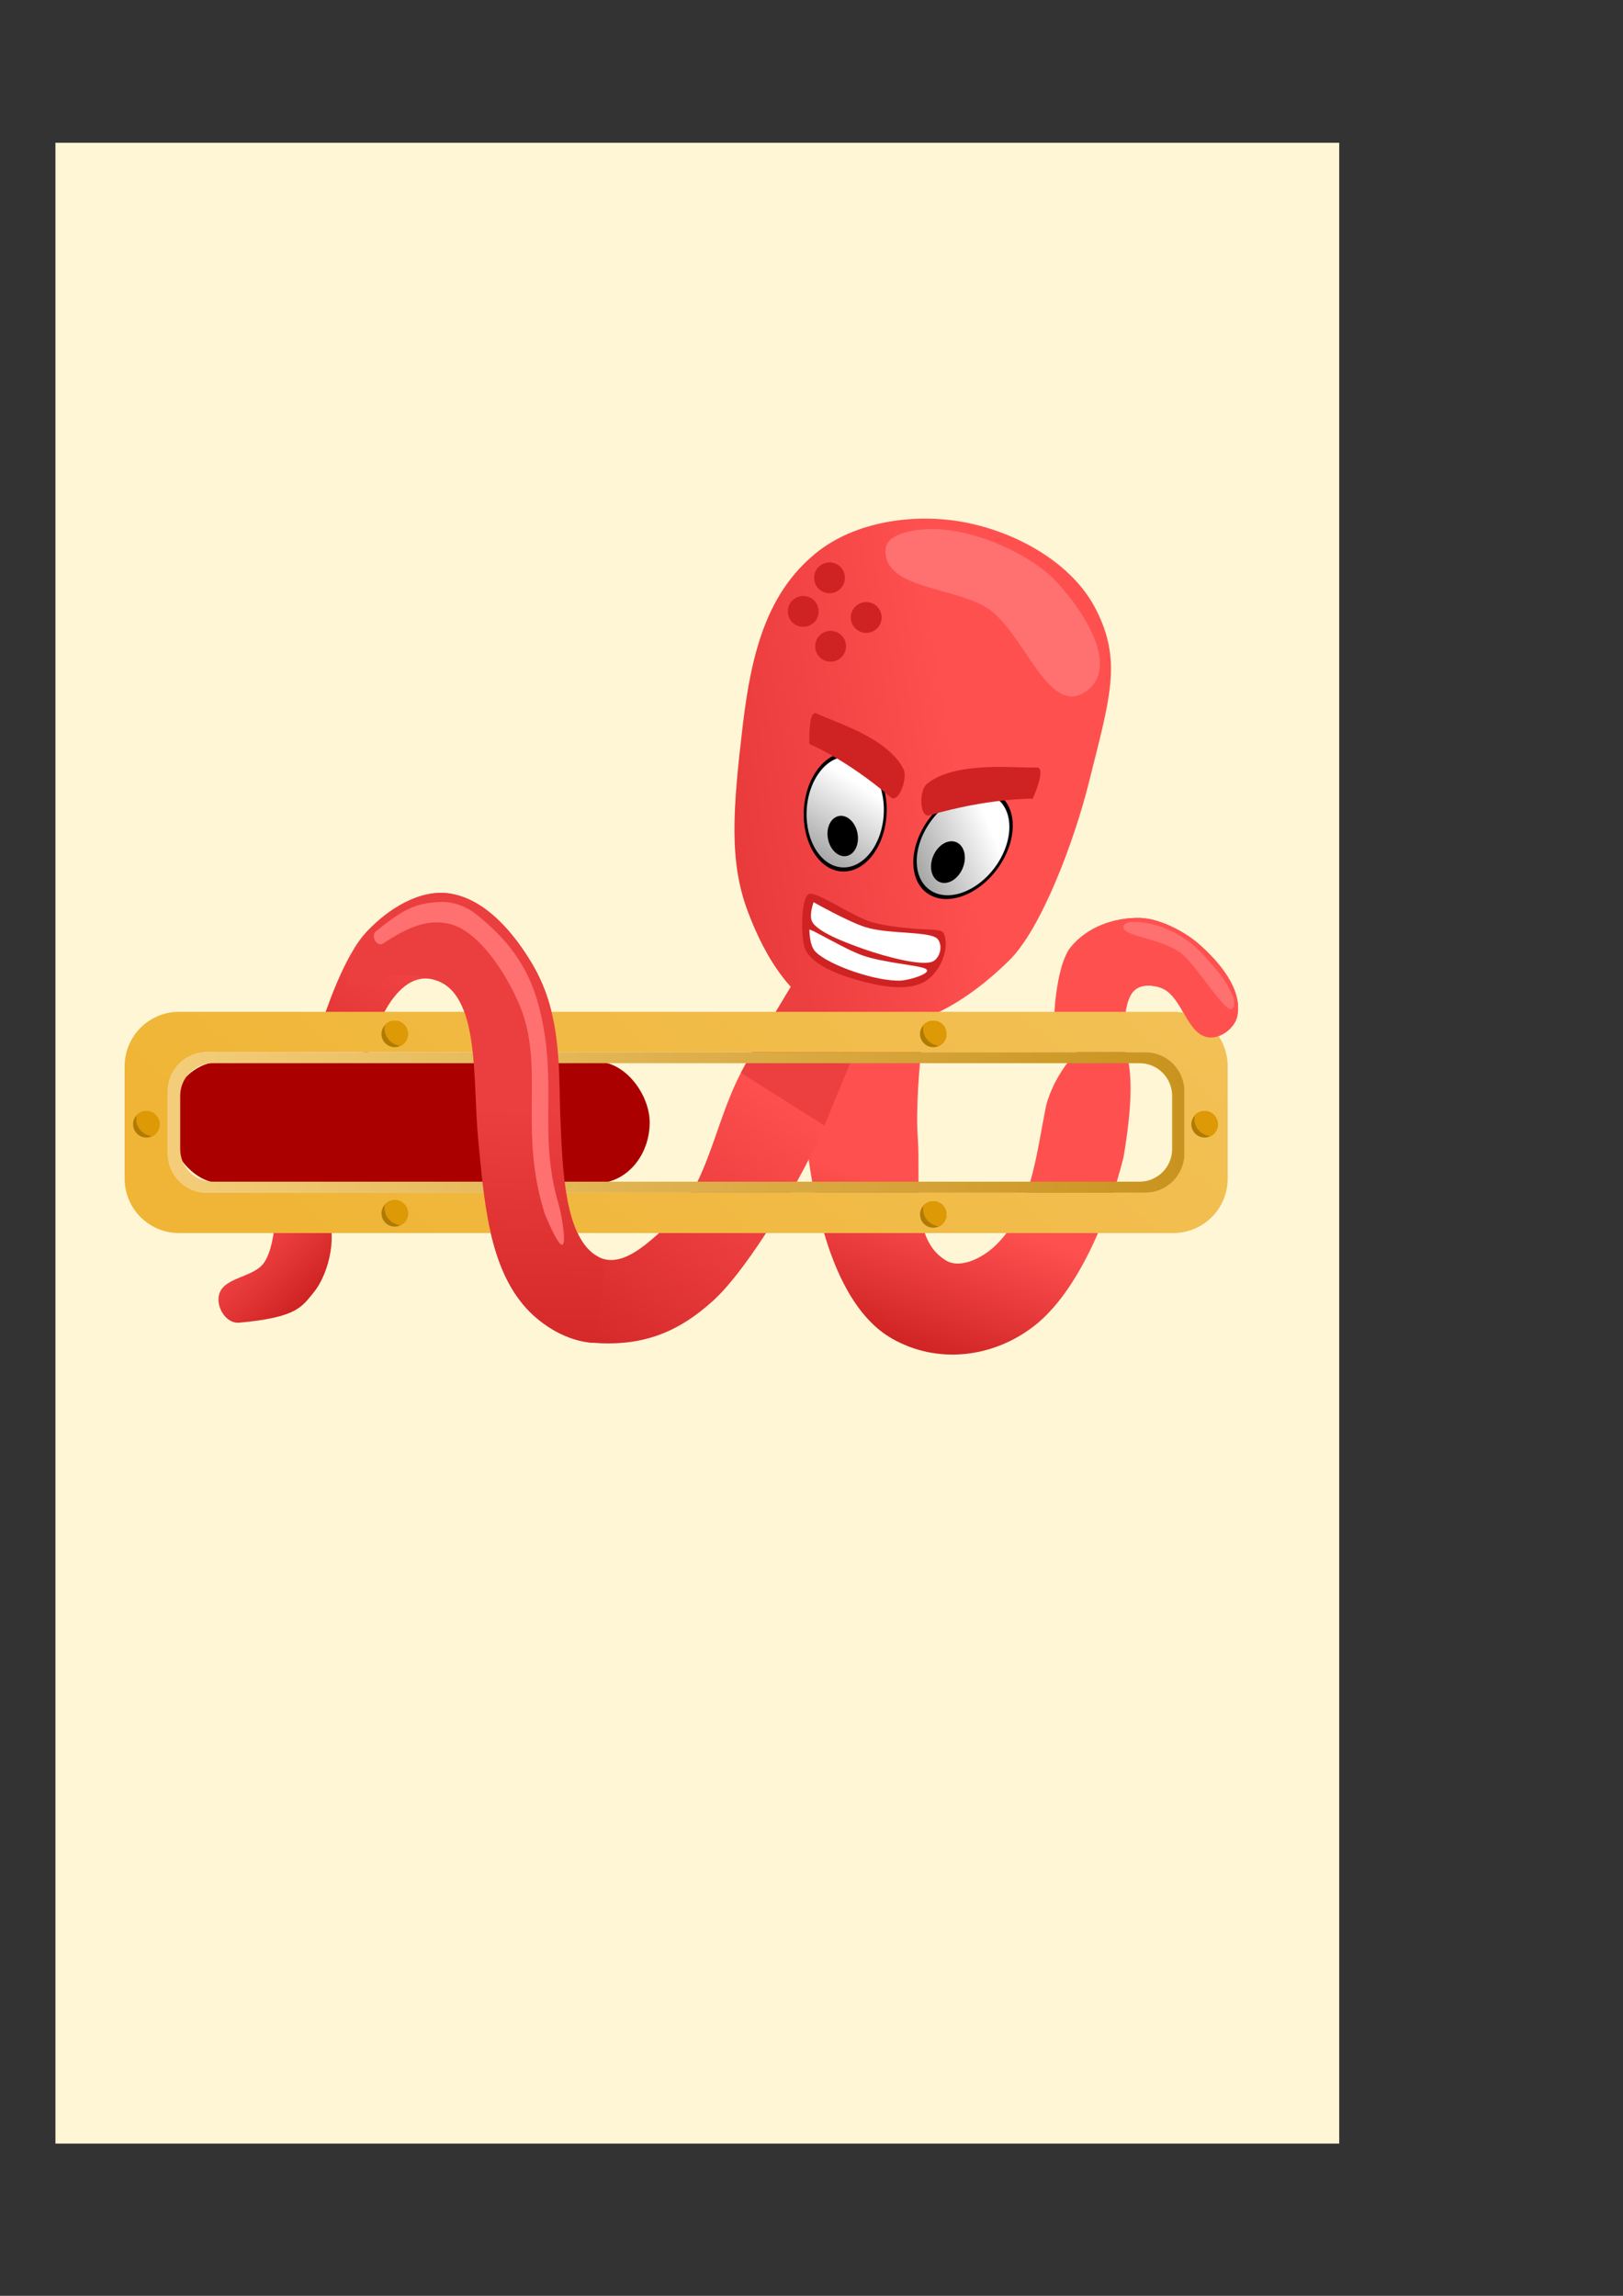<?xml version="1.0" encoding="UTF-8" standalone="no"?>
<!-- Created with Inkscape (http://www.inkscape.org/) -->

<svg
   xmlns:dc="http://purl.org/dc/elements/1.1/"
   xmlns:cc="http://creativecommons.org/ns#"
   xmlns:rdf="http://www.w3.org/1999/02/22-rdf-syntax-ns#"
   xmlns:svg="http://www.w3.org/2000/svg"
   xmlns="http://www.w3.org/2000/svg"
   xmlns:xlink="http://www.w3.org/1999/xlink"
   xmlns:sodipodi="http://sodipodi.sourceforge.net/DTD/sodipodi-0.dtd"
   xmlns:inkscape="http://www.inkscape.org/namespaces/inkscape"
   width="210mm"
   height="297mm"
   viewBox="0 0 744.094 1052.362"
   id="svg2"
   version="1.1"
   inkscape:version="0.91 r13725"
   sodipodi:docname="LoadScreen.svg"
   inkscape:export-filename="C:\Users\schae\Documents\Programmierung\Sources\Android Studio\Foctupus\Images\LoadScreen\LoadScreen.png"
   inkscape:export-xdpi="73"
   inkscape:export-ydpi="73">
  <rect x="0" y="0" width="744.094" height="1052.362" fill="#333333" stroke="none"/>
  <defs
     id="defs4">
    <linearGradient
       id="linearGradient4361"
       inkscape:collect="always">
      <stop
         id="stop4363"
         offset="0"
         style="stop-color:#ff5050;stop-opacity:1" />
      <stop
         id="stop4365"
         offset="1"
         style="stop-color:#cf2323;stop-opacity:1" />
    </linearGradient>
    <linearGradient
       inkscape:collect="always"
       id="linearGradient4351">
      <stop
         style="stop-color:#eb3e3e;stop-opacity:1"
         offset="0"
         id="stop4353" />
      <stop
         style="stop-color:#cf2323;stop-opacity:1"
         offset="1"
         id="stop4355" />
    </linearGradient>
    <linearGradient
       inkscape:collect="always"
       id="linearGradient4343">
      <stop
         style="stop-color:#cf2323;stop-opacity:1"
         offset="0"
         id="stop4345" />
      <stop
         style="stop-color:#ff5050;stop-opacity:1"
         offset="1"
         id="stop4347" />
    </linearGradient>
    <linearGradient
       inkscape:collect="always"
       id="linearGradient4333">
      <stop
         style="stop-color:#cf2323;stop-opacity:1"
         offset="0"
         id="stop4335" />
      <stop
         style="stop-color:#ff5050;stop-opacity:1"
         offset="1"
         id="stop4337" />
    </linearGradient>
    <linearGradient
       inkscape:collect="always"
       id="linearGradient4242">
      <stop
         style="stop-color:#ff5050;stop-opacity:1;"
         offset="0"
         id="stop4244" />
      <stop
         style="stop-color:#cf2323;stop-opacity:1"
         offset="1"
         id="stop4246" />
    </linearGradient>
    <linearGradient
       inkscape:collect="always"
       id="linearGradient4222">
      <stop
         style="stop-color:#ffffff;stop-opacity:1"
         offset="0"
         id="stop4224" />
      <stop
         style="stop-color:#ffffff;stop-opacity:0"
         offset="1"
         id="stop4226" />
    </linearGradient>
    <linearGradient
       inkscape:collect="always"
       id="linearGradient4191">
      <stop
         style="stop-color:#c2890f;stop-opacity:1"
         offset="0"
         id="stop4193" />
      <stop
         style="stop-color:#f7d282;stop-opacity:1"
         offset="1"
         id="stop4195" />
    </linearGradient>
    <linearGradient
       inkscape:collect="always"
       id="linearGradient4183">
      <stop
         style="stop-color:#f0b536;stop-opacity:1"
         offset="0"
         id="stop4185" />
      <stop
         style="stop-color:#f4c666;stop-opacity:1"
         offset="1"
         id="stop4187" />
    </linearGradient>
    <linearGradient
       inkscape:collect="always"
       xlink:href="#linearGradient4183"
       id="linearGradient4189"
       x1="226.274"
       y1="652.342"
       x2="589.929"
       y2="252.321"
       gradientUnits="userSpaceOnUse" />
    <linearGradient
       inkscape:collect="always"
       xlink:href="#linearGradient4191"
       id="linearGradient4197"
       x1="622.254"
       y1="519.002"
       x2="39.396"
       y2="520.012"
       gradientUnits="userSpaceOnUse" />
    <clipPath
       clipPathUnits="userSpaceOnUse"
       id="clipPath4234">
      <circle
         r="6.061"
         cy="517.301"
         cx="67.085"
         id="circle4236"
         style="fill:#b07b04;fill-opacity:1;stroke:none" />
    </clipPath>
    <clipPath
       clipPathUnits="userSpaceOnUse"
       id="clipPath4250">
      <ellipse
         style="fill:#dd9906;fill-opacity:1;stroke:none"
         id="ellipse4252"
         cx="70.9"
         cy="514.898"
         rx="8.397"
         ry="7.892"
         clip-path="url(#clipPath4234)" />
    </clipPath>
    <linearGradient
       inkscape:collect="always"
       xlink:href="#linearGradient4222"
       id="linearGradient4228"
       x1="413.126"
       y1="309.288"
       x2="336.06"
       y2="423.456"
       gradientUnits="userSpaceOnUse"
       gradientTransform="matrix(0.869,0,0,0.765,52.086,109.653)" />
    <linearGradient
       inkscape:collect="always"
       xlink:href="#linearGradient4222"
       id="linearGradient4245"
       gradientUnits="userSpaceOnUse"
       gradientTransform="matrix(0.889,0,0,0.782,225.128,-196.732)"
       x1="413.126"
       y1="309.288"
       x2="336.06"
       y2="423.456" />
    <linearGradient
       inkscape:collect="always"
       xlink:href="#linearGradient4222"
       id="linearGradient4336"
       gradientUnits="userSpaceOnUse"
       gradientTransform="matrix(0.869,0,0,0.765,52.086,109.653)"
       x1="413.126"
       y1="309.288"
       x2="336.06"
       y2="423.456" />
    <linearGradient
       inkscape:collect="always"
       xlink:href="#linearGradient4222"
       id="linearGradient4338"
       gradientUnits="userSpaceOnUse"
       gradientTransform="matrix(0.889,0,0,0.782,225.128,-196.732)"
       x1="413.126"
       y1="309.288"
       x2="336.06"
       y2="423.456" />
    <linearGradient
       inkscape:collect="always"
       xlink:href="#linearGradient4242"
       id="linearGradient4248"
       x1="451.033"
       y1="558.903"
       x2="428.81"
       y2="622.542"
       gradientUnits="userSpaceOnUse" />
    <linearGradient
       inkscape:collect="always"
       xlink:href="#linearGradient4333"
       id="linearGradient4339"
       x1="220"
       y1="408.076"
       x2="442.857"
       y2="372.362"
       gradientUnits="userSpaceOnUse" />
    <linearGradient
       inkscape:collect="always"
       xlink:href="#linearGradient4343"
       id="linearGradient4349"
       x1="223.749"
       y1="608.4"
       x2="317.999"
       y2="473.757"
       gradientUnits="userSpaceOnUse" />
    <linearGradient
       inkscape:collect="always"
       xlink:href="#linearGradient4351"
       id="linearGradient4357"
       x1="236.97"
       y1="507.977"
       x2="231.83"
       y2="645.271"
       gradientUnits="userSpaceOnUse" />
    <linearGradient
       inkscape:collect="always"
       xlink:href="#linearGradient4361"
       id="linearGradient4359"
       x1="99.286"
       y1="565.934"
       x2="134.286"
       y2="602.362"
       gradientUnits="userSpaceOnUse" />
    <linearGradient
       inkscape:collect="always"
       xlink:href="#linearGradient4242"
       id="linearGradient4493"
       gradientUnits="userSpaceOnUse"
       x1="451.033"
       y1="558.903"
       x2="428.81"
       y2="622.542"
       gradientTransform="translate(787.919,22.223)" />
    <linearGradient
       inkscape:collect="always"
       xlink:href="#linearGradient4343"
       id="linearGradient4495"
       gradientUnits="userSpaceOnUse"
       x1="223.749"
       y1="608.4"
       x2="317.999"
       y2="473.757"
       gradientTransform="translate(787.919,22.223)" />
    <linearGradient
       inkscape:collect="always"
       xlink:href="#linearGradient4333"
       id="linearGradient4497"
       gradientUnits="userSpaceOnUse"
       x1="220"
       y1="408.076"
       x2="442.857"
       y2="372.362"
       gradientTransform="translate(787.919,22.223)" />
    <linearGradient
       inkscape:collect="always"
       xlink:href="#linearGradient4222"
       id="linearGradient4499"
       gradientUnits="userSpaceOnUse"
       gradientTransform="matrix(0.869,0,0,0.765,839.776,109.865)"
       x1="413.126"
       y1="309.288"
       x2="336.06"
       y2="423.456" />
    <linearGradient
       inkscape:collect="always"
       xlink:href="#linearGradient4222"
       id="linearGradient4501"
       gradientUnits="userSpaceOnUse"
       gradientTransform="matrix(0.889,0,0,0.782,877.099,-632.185)"
       x1="413.126"
       y1="309.288"
       x2="336.06"
       y2="423.456" />
    <linearGradient
       inkscape:collect="always"
       xlink:href="#linearGradient4361"
       id="linearGradient4503"
       gradientUnits="userSpaceOnUse"
       x1="99.286"
       y1="565.934"
       x2="134.286"
       y2="602.362"
       gradientTransform="translate(787.919,22.223)" />
    <linearGradient
       inkscape:collect="always"
       xlink:href="#linearGradient4183"
       id="linearGradient4505"
       gradientUnits="userSpaceOnUse"
       x1="226.274"
       y1="652.342"
       x2="589.929"
       y2="252.321"
       gradientTransform="matrix(0.996,0,0,0.996,789.157,24.279)" />
    <linearGradient
       inkscape:collect="always"
       xlink:href="#linearGradient4191"
       id="linearGradient4507"
       gradientUnits="userSpaceOnUse"
       x1="622.254"
       y1="519.002"
       x2="39.396"
       y2="520.012"
       gradientTransform="translate(787.919,22.223)" />
    <linearGradient
       inkscape:collect="always"
       xlink:href="#linearGradient4351"
       id="linearGradient4509"
       gradientUnits="userSpaceOnUse"
       x1="236.97"
       y1="507.977"
       x2="231.83"
       y2="645.271"
       gradientTransform="translate(787.919,22.223)" />
  </defs>
  <sodipodi:namedview
     id="base"
     pagecolor="#ffffff"
     bordercolor="#666666"
     borderopacity="1.0"
     inkscape:pageopacity="0.0"
     inkscape:pageshadow="2"
     inkscape:zoom="0.7"
     inkscape:cx="589.98766"
     inkscape:cy="725.73223"
     inkscape:document-units="px"
     inkscape:current-layer="layer1"
     showgrid="false"
     inkscape:window-width="1920"
     inkscape:window-height="1017"
     inkscape:window-x="-8"
     inkscape:window-y="-8"
     inkscape:window-maximized="1" />
  <g
     inkscape:label="Ebene 1"
     inkscape:groupmode="layer"
     id="layer1">
    <rect
       style="fill:#a05a2c;fill-opacity:1;stroke:none"
       id="rect4142"
       width="489.075"
       height="72.005"
       x="835.297"
       y="732.03"
       ry="19.881"
       rx="16.131" />
    <path
       inkscape:connector-curvature="0"
       id="path4423"
       d="m 882.87,504.514 c -9.972,0 -18,8.028 -18,18 l 0,28.428 c 0,9.972 8.028,18 18,18 l 430.098,0 c 9.972,0 18,-8.028 18,-18 l 0,-28.428 c 0,-9.972 -8.028,-18 -18,-18 l -430.098,0 z m 2.662,5.051 424.773,0 c 8.31,0 15,6.69 15,15 l 0,24.326 c 0,8.31 -6.69,15 -15,15 l -424.773,0 c -8.31,0 -15,-6.69 -15,-15 l 0,-24.326 c 0,-8.31 6.69,-15 15,-15 z"
       style="fill:url(#linearGradient4507);fill-opacity:1;stroke:none"
       inkscape:export-xdpi="73"
       inkscape:export-ydpi="73" />
    <rect
       style="fill:#fff6d5;fill-opacity:1;stroke:none"
       id="rect4136"
       width="588.571"
       height="917.143"
       x="25.418"
       y="65.443" />
    <path
       style="fill:url(#linearGradient4248);fill-opacity:1;fill-rule:evenodd;stroke:none;stroke-width:1px;stroke-linecap:butt;stroke-linejoin:miter;stroke-opacity:1"
       d="m 427.029,443.53 c 0,0 -8.179,52.126 -6.244,78.206 1.42,19.143 -3.585,46.444 13.005,56.1 6.7,3.899 16.644,-1.314 22.292,-6.623 16.605,-15.605 18.969,-41.865 23.497,-64.198 6.758,-28.111 50.955,-66.185 35.484,23.605 -6.307,25.38 -20.322,61.191 -40.988,77.217 -18.95,14.695 -44.543,17.62 -65.312,5.631 -27.337,-15.781 -36.72,-63.54 -39.98,-98.97 -2.433,-26.439 15.857,-78.057 15.857,-78.057 z"
       id="path4183"
       inkscape:connector-curvature="0"
       sodipodi:nodetypes="csssccssacc" />
    <path
       style="fill:url(#linearGradient4349);fill-opacity:1;fill-rule:evenodd;stroke:none;stroke-width:1px;stroke-linecap:butt;stroke-linejoin:miter;stroke-opacity:1"
       d="m 365.123,448.163 c 0,0 -17.927,29.178 -25.454,43.622 -12.669,24.31 -15.121,53.052 -35.397,71.5 -8.635,7.856 -20.001,18.297 -30.245,12.699 -15.211,-8.312 -16.088,-40.226 -17.056,-62.209 -0.968,-21.983 1.045,-47.96 -12.684,-71.414 -8.532,-14.576 -21.839,-30.558 -38.571,-32.857 -13.509,-1.857 -27.343,7.662 -37.143,17.143 -10.906,10.551 -20.433,40.678 -20.433,40.678 l 20.433,16.464 c 0,0 9.708,-40.63 30.714,-34.643 21.007,5.987 17.303,45.851 19.949,73.128 2.646,27.277 4.709,58.471 22.179,77.489 7.637,8.314 18.748,14.808 30,15.714 22.515,1.814 38.992,-4.207 55.699,-19.408 16.558,-15.066 42.282,-58.684 50.881,-80.116 8.599,-21.432 24.286,-58.051 24.286,-58.051 z"
       id="path4340"
       inkscape:connector-curvature="0"
       sodipodi:nodetypes="cssszsaacczzssszcc" />
    <path
       sodipodi:nodetypes="ccccc"
       inkscape:connector-curvature="0"
       id="path4341"
       d="m 365.123,448.163 c 0,0 -17.927,29.178 -25.454,43.622 l 38.326,24.169 c 8.599,-21.432 24.286,-58.051 24.286,-58.051 z"
       style="fill:#ec3f3f;fill-opacity:1;fill-rule:evenodd;stroke:none;stroke-width:1px;stroke-linecap:butt;stroke-linejoin:miter;stroke-opacity:1" />
    <rect
       style="fill:#ab0000;fill-opacity:1;stroke:none"
       id="rect4199"
       width="220.714"
       height="55.714"
       x="77.143"
       y="486.648"
       rx="24.267"
       ry="41.786" />
    <path
       style="fill:url(#linearGradient4339);fill-opacity:1;stroke:none"
       d="m 499.169,358.875 c -6.502,26.051 -21.541,66.702 -36.49,81.374 -20.663,20.28 -48.422,37.235 -75.778,28.403 -22.855,-7.378 -36.045,-29.415 -44.108,-50.986 -8.57,-22.928 -6.866,-46.313 -2.239,-85.338 4.018,-33.89 11.338,-60.634 33.382,-78.685 18.114,-14.833 45.822,-18.633 68.799,-14.138 23.521,4.601 48.934,18.575 59.784,39.946 11.996,23.627 6.455,40.137 -3.351,79.424 z"
       id="path4181"
       inkscape:connector-curvature="0"
       sodipodi:nodetypes="sssssaaas" />
    <path
       style="fill:#ff7070;fill-opacity:1;fill-rule:evenodd;stroke:none;stroke-width:1px;stroke-linecap:butt;stroke-linejoin:miter;stroke-opacity:1"
       d="m 405.973,252.022 c -0.802,18.353 32.809,16.819 47.776,27.472 15.67,11.154 27.091,48.629 43.559,37.845 16.369,-10.72 0.517,-36.057 -12.77,-50.481 -11.159,-12.114 -37.118,-24.725 -58.114,-24.325 -7.514,0.143 -20.123,1.982 -20.451,9.49 z"
       id="path4301"
       inkscape:connector-curvature="0"
       sodipodi:nodetypes="aassaa" />
    <circle
       style="fill:#cf2323;fill-opacity:1;stroke:none;stroke-opacity:1"
       id="path4303"
       cx="380.308"
       cy="264.862"
       r="7.071" />
    <circle
       r="7.071"
       cy="280.259"
       cx="368.258"
       id="circle4305"
       style="fill:#cf2323;fill-opacity:1;stroke:none;stroke-opacity:1" />
    <circle
       style="fill:#cf2323;fill-opacity:1;stroke:none;stroke-opacity:1"
       id="circle4308"
       cx="397.134"
       cy="283.044"
       r="7.071" />
    <circle
       r="7.071"
       cy="296.248"
       cx="380.798"
       id="circle4310"
       style="fill:#cf2323;fill-opacity:1;stroke:none;stroke-opacity:1" />
    <g
       id="g4264"
       transform="matrix(0.902,0,0,1,39.204,0)">
      <path
         sodipodi:nodetypes="ssssssss"
         inkscape:connector-curvature="0"
         id="path4204"
         d="m 365.23,433.458 c 2.066,8.41 17.97,13.538 27.792,15.956 10.162,2.502 25.708,5.654 34.895,-0.229 6.123,-3.921 11.573,-13.958 8.384,-21.194 -1.006,-2.283 -6.521,-1.667 -15.139,-2.293 -7.032,-0.511 -15.835,-1.505 -21.217,-2.929 -11.136,-2.945 -29.493,-15.233 -32.728,-12.761 -2.994,2.287 -3.892,15.696 -1.987,23.45 z"
         style="fill:#cf2323;fill-opacity:1;fill-rule:evenodd;stroke:none;stroke-width:1px;stroke-linecap:butt;stroke-linejoin:miter;stroke-opacity:1" />
      <path
         sodipodi:nodetypes="csasssc"
         inkscape:connector-curvature="0"
         id="path4206"
         d="m 370.075,413.555 c 0,0 -2.25,5.319 -0.947,8.476 2.046,4.957 17.359,10.117 26.764,13.097 11.281,3.573 29.756,7.935 34.913,5.52 3.359,-1.574 5.005,-6.698 2.574,-9.934 -3.12,-4.153 -25.032,-2.243 -37.189,-5.792 -8.992,-2.625 -26.115,-11.367 -26.115,-11.367 z"
         style="fill:#ffffff;fill-opacity:1;fill-rule:evenodd;stroke:none;stroke-width:1px;stroke-linecap:butt;stroke-linejoin:miter;stroke-opacity:1" />
      <path
         sodipodi:nodetypes="ssssss"
         inkscape:connector-curvature="0"
         id="path4208"
         d="m 367.913,426.24 c -0.067,-1.094 17.779,8.771 27.036,11.715 10.654,3.388 28.148,4.434 31.875,6.044 4.381,1.893 -7.857,5.301 -12.494,5.491 -11.897,0.488 -35.599,-6.66 -42.994,-12.96 -2.636,-2.246 -3.157,-5.94 -3.424,-10.291 z"
         style="fill:#ffffff;fill-opacity:1;fill-rule:evenodd;stroke:none;stroke-width:1px;stroke-linecap:butt;stroke-linejoin:miter;stroke-opacity:1" />
    </g>
    <ellipse
       transform="matrix(0.999,0.035,-0.045,0.999,0,0)"
       ry="27.283"
       rx="19.004"
       cy="358.45"
       cx="404.037"
       id="ellipse4214"
       style="fill:#000000;fill-opacity:1;stroke:none;stroke-opacity:1" />
    <ellipse
       style="fill:url(#linearGradient4228);fill-opacity:1;stroke:none;stroke-opacity:1"
       id="path4297"
       cx="404.037"
       cy="358.45"
       rx="17.697"
       ry="25.407"
       transform="matrix(0.999,0.035,-0.045,0.999,0,0)" />
    <ellipse
       transform="matrix(0.963,-0.269,0.232,0.973,0,0)"
       ry="9.323"
       rx="6.902"
       cy="473.244"
       cx="287.196"
       id="ellipse4220"
       style="fill:#000000;fill-opacity:1;stroke:none" />
    <ellipse
       style="fill:#000000;fill-opacity:1;stroke:none;stroke-opacity:1"
       id="ellipse4239"
       cx="584.853"
       cy="57.561"
       rx="19.423"
       ry="27.886"
       transform="matrix(0.813,0.582,-0.59,0.808,0,0)" />
    <ellipse
       transform="matrix(0.813,0.582,-0.59,0.808,0,0)"
       ry="25.968"
       rx="18.088"
       cy="57.561"
       cx="584.853"
       id="ellipse4241"
       style="fill:url(#linearGradient4245);fill-opacity:1;stroke:none;stroke-opacity:1" />
    <ellipse
       style="fill:#000000;fill-opacity:1;stroke:none"
       id="ellipse4243"
       cx="544.61"
       cy="242.213"
       rx="7.321"
       ry="9.89"
       transform="matrix(0.951,0.308,-0.344,0.939,0,0)" />
    <path
       sodipodi:nodetypes="csssc"
       inkscape:connector-curvature="0"
       id="path4324"
       d="m 473.486,366.122 c 0,0 -19.832,-0.414 -47.338,7.587 -4.629,1.347 -4.927,-11.383 -1.179,-14.415 13.219,-10.695 40.884,-7.042 50.282,-7.51 4.809,-0.24 -1.765,14.337 -1.765,14.337 z"
       style="fill:#cf2323;fill-opacity:1;fill-rule:evenodd;stroke:none;stroke-width:1px;stroke-linecap:butt;stroke-linejoin:miter;stroke-opacity:1" />
    <path
       style="fill:#cf2323;fill-opacity:1;fill-rule:evenodd;stroke:none;stroke-width:1px;stroke-linecap:butt;stroke-linejoin:miter;stroke-opacity:1"
       d="m 371.079,341.03 c 0,0 16.842,6.915 37.342,24.478 3.45,2.956 7.945,-8.77 5.799,-12.969 -7.568,-14.81 -32.088,-21.595 -39.848,-25.489 -3.971,-1.993 -3.293,13.981 -3.293,13.981 z"
       id="path4312"
       inkscape:connector-curvature="0"
       sodipodi:nodetypes="csssc" />
    <path
       style="fill:#ff5050;fill-opacity:1;fill-rule:evenodd;stroke:none;stroke-width:1px;stroke-linecap:butt;stroke-linejoin:miter;stroke-opacity:1"
       d="m 483.113,470.218 c 0,0 0.343,-26.885 7.821,-36.07 7.464,-9.167 19.88,-13.663 31.697,-13.377 8.786,0.212 20.271,6.083 26.892,11.862 9.475,8.271 20.381,21.052 17.678,33.335 -1.136,5.163 -7.355,9.984 -12.627,9.596 -10.567,-0.777 -12.295,-19.028 -22.223,-22.728 -3.799,-1.416 -9.122,-1.718 -12.122,1.01 -6.328,5.754 -4.546,25.254 -4.546,25.254 z"
       id="path4295"
       inkscape:connector-curvature="0"
       sodipodi:nodetypes="cssssssscc" />
    <path
       style="fill:url(#linearGradient4359);fill-opacity:1;fill-rule:evenodd;stroke:none;stroke-width:1px;stroke-linecap:butt;stroke-linejoin:miter;stroke-opacity:1"
       d="m 126.429,551.648 c 0,0 18.35,-2.021 22.857,4.286 5.644,7.897 2.262,27.143 -5.62,36.674 -5.362,6.484 -7.618,11.298 -34.023,13.683 -6.06,0.548 -10.906,-7.402 -9.107,-13.214 2.331,-7.53 15.088,-7.518 20.031,-13.658 6.121,-7.604 5.862,-27.77 5.862,-27.77 z"
       id="path4238"
       inkscape:connector-curvature="0"
       sodipodi:nodetypes="csssssc" />
    <g
       id="g4216">
      <path
         id="rect4138"
         d="M 82.143 463.791 C 68.293 463.791 57.143 474.941 57.143 488.791 L 57.143 540.219 C 57.143 554.069 68.293 565.219 82.143 565.219 L 537.857 565.219 C 551.707 565.219 562.857 554.069 562.857 540.219 L 562.857 488.791 C 562.857 474.941 551.707 463.791 537.857 463.791 L 82.143 463.791 z M 94.951 482.291 L 525.049 482.291 C 535.021 482.291 543.049 490.319 543.049 500.291 L 543.049 528.719 C 543.049 538.691 535.021 546.719 525.049 546.719 L 94.951 546.719 C 84.979 546.719 76.951 538.691 76.951 528.719 L 76.951 500.291 C 76.951 490.319 84.979 482.291 94.951 482.291 z "
         style="fill:url(#linearGradient4189);fill-opacity:1;stroke:none" />
      <path
         id="rect4140"
         d="M 94.951 482.291 C 84.979 482.291 76.951 490.319 76.951 500.291 L 76.951 528.719 C 76.951 538.691 84.979 546.719 94.951 546.719 L 525.049 546.719 C 535.021 546.719 543.049 538.691 543.049 528.719 L 543.049 500.291 C 543.049 490.319 535.021 482.291 525.049 482.291 L 94.951 482.291 z M 97.613 487.342 L 522.387 487.342 C 530.697 487.342 537.387 494.032 537.387 502.342 L 537.387 526.668 C 537.387 534.978 530.697 541.668 522.387 541.668 L 97.613 541.668 C 89.303 541.668 82.613 534.978 82.613 526.668 L 82.613 502.342 C 82.613 494.032 89.303 487.342 97.613 487.342 z "
         style="fill:url(#linearGradient4197);fill-opacity:1;stroke:none" />
    </g>
    <g
       id="g4269"
       transform="translate(0,-1.934)">
      <circle
         r="6.061"
         cy="517.301"
         cx="67.085"
         id="path4222"
         style="fill:#b07b04;fill-opacity:1;stroke:none" />
      <ellipse
         clip-path="url(#clipPath4234)"
         ry="7.892"
         rx="8.397"
         cy="514.898"
         cx="70.9"
         id="path4224"
         style="fill:#d39406;fill-opacity:1;stroke:none" />
      <ellipse
         style="fill:#dd9906;fill-opacity:1;stroke:none"
         id="ellipse4238"
         cx="70.9"
         cy="514.898"
         rx="8.397"
         ry="7.892"
         clip-path="url(#clipPath4234)" />
      <ellipse
         clip-path="url(#clipPath4250)"
         ry="10.796"
         rx="9.218"
         cy="520.833"
         cx="63.008"
         id="path4242"
         style="fill:#cc8d06;fill-opacity:1;stroke:none" />
    </g>
    <g
       transform="translate(113.876,38.891)"
       id="g4285">
      <circle
         r="6.061"
         cy="517.301"
         cx="67.085"
         id="circle4287"
         style="fill:#b07b04;fill-opacity:1;stroke:none" />
      <ellipse
         clip-path="url(#clipPath4234)"
         ry="7.892"
         rx="8.397"
         cy="514.898"
         cx="70.9"
         id="ellipse4289"
         style="fill:#d39406;fill-opacity:1;stroke:none" />
      <ellipse
         style="fill:#dd9906;fill-opacity:1;stroke:none"
         id="ellipse4291"
         cx="70.9"
         cy="514.898"
         rx="8.397"
         ry="7.892"
         clip-path="url(#clipPath4234)" />
      <ellipse
         clip-path="url(#clipPath4250)"
         ry="10.796"
         rx="9.218"
         cy="520.833"
         cx="63.008"
         id="ellipse4293"
         style="fill:#cc8d06;fill-opacity:1;stroke:none" />
    </g>
    <g
       transform="translate(485.169,-1.934)"
       id="g4305">
      <circle
         r="6.061"
         cy="517.301"
         cx="67.085"
         id="circle4307"
         style="fill:#b07b04;fill-opacity:1;stroke:none" />
      <ellipse
         clip-path="url(#clipPath4234)"
         ry="7.892"
         rx="8.397"
         cy="514.898"
         cx="70.9"
         id="ellipse4309"
         style="fill:#d39406;fill-opacity:1;stroke:none" />
      <ellipse
         style="fill:#dd9906;fill-opacity:1;stroke:none"
         id="ellipse4311"
         cx="70.9"
         cy="514.898"
         rx="8.397"
         ry="7.892"
         clip-path="url(#clipPath4234)" />
      <ellipse
         clip-path="url(#clipPath4250)"
         ry="10.796"
         rx="9.218"
         cy="520.833"
         cx="63.008"
         id="ellipse4313"
         style="fill:#cc8d06;fill-opacity:1;stroke:none" />
    </g>
    <g
       transform="translate(360.78,-43.35)"
       id="g4325">
      <circle
         r="6.061"
         cy="517.301"
         cx="67.085"
         id="circle4327"
         style="fill:#b07b04;fill-opacity:1;stroke:none" />
      <ellipse
         clip-path="url(#clipPath4234)"
         ry="7.892"
         rx="8.397"
         cy="514.898"
         cx="70.9"
         id="ellipse4329"
         style="fill:#d39406;fill-opacity:1;stroke:none" />
      <ellipse
         style="fill:#dd9906;fill-opacity:1;stroke:none"
         id="ellipse4331"
         cx="70.9"
         cy="514.898"
         rx="8.397"
         ry="7.892"
         clip-path="url(#clipPath4234)" />
      <ellipse
         clip-path="url(#clipPath4250)"
         ry="10.796"
         rx="9.218"
         cy="520.833"
         cx="63.008"
         id="ellipse4333"
         style="fill:#cc8d06;fill-opacity:1;stroke:none" />
    </g>
    <g
       id="g4345"
       transform="translate(360.78,39.396)">
      <circle
         style="fill:#b07b04;fill-opacity:1;stroke:none"
         id="circle4347"
         cx="67.085"
         cy="517.301"
         r="6.061" />
      <ellipse
         style="fill:#d39406;fill-opacity:1;stroke:none"
         id="ellipse4349"
         cx="70.9"
         cy="514.898"
         rx="8.397"
         ry="7.892"
         clip-path="url(#clipPath4234)" />
      <ellipse
         clip-path="url(#clipPath4234)"
         ry="7.892"
         rx="8.397"
         cy="514.898"
         cx="70.9"
         id="ellipse4351"
         style="fill:#dd9906;fill-opacity:1;stroke:none" />
      <ellipse
         style="fill:#cc8d06;fill-opacity:1;stroke:none"
         id="ellipse4353"
         cx="63.008"
         cy="520.833"
         rx="9.218"
         ry="10.796"
         clip-path="url(#clipPath4250)" />
    </g>
    <g
       id="g4355"
       transform="translate(113.876,-43.35)">
      <circle
         style="fill:#b07b04;fill-opacity:1;stroke:none"
         id="circle4357"
         cx="67.085"
         cy="517.301"
         r="6.061" />
      <ellipse
         style="fill:#d39406;fill-opacity:1;stroke:none"
         id="ellipse4359"
         cx="70.9"
         cy="514.898"
         rx="8.397"
         ry="7.892"
         clip-path="url(#clipPath4234)" />
      <ellipse
         clip-path="url(#clipPath4234)"
         ry="7.892"
         rx="8.397"
         cy="514.898"
         cx="70.9"
         id="ellipse4361"
         style="fill:#dd9906;fill-opacity:1;stroke:none" />
      <ellipse
         style="fill:#cc8d06;fill-opacity:1;stroke:none"
         id="ellipse4363"
         cx="63.008"
         cy="520.833"
         rx="9.218"
         ry="10.796"
         clip-path="url(#clipPath4250)" />
    </g>
    <path
       sodipodi:nodetypes="cssssssscc"
       inkscape:connector-curvature="0"
       id="path4193"
       d="m 491.684,455.933 c 0,0 -8.229,-12.6 -0.75,-21.784 7.464,-9.167 19.88,-13.663 31.697,-13.377 8.786,0.212 20.271,6.083 26.892,11.862 9.475,8.271 20.381,21.052 17.678,33.335 -1.136,5.163 -7.355,9.984 -12.627,9.596 -10.567,-0.777 -12.295,-19.028 -22.223,-22.728 -3.799,-1.416 -9.122,-1.718 -12.122,1.01 -6.328,5.754 -8.117,0.968 -8.117,0.968 z"
       style="fill:#ff5050;fill-opacity:1;fill-rule:evenodd;stroke:none;stroke-width:1px;stroke-linecap:butt;stroke-linejoin:miter;stroke-opacity:1" />
    <path
       style="fill:#ff7070;fill-opacity:1;fill-rule:evenodd;stroke:none;stroke-width:1px;stroke-linecap:butt;stroke-linejoin:miter;stroke-opacity:1"
       d="m 525.119,423.022 c -3.383,-0.526 -10.428,-1.228 -10.038,2.173 0.497,4.336 20.234,5.219 28.098,13.237 6.664,6.794 14.96,19.767 19.489,23.399 3.465,2.779 3.533,-2.983 2.817,-4.616 -4.075,-9.298 -7.633,-12.417 -12.679,-18.268 -7.269,-8.43 -17.167,-14.288 -27.687,-15.925 z"
       id="path4212"
       inkscape:connector-curvature="0"
       sodipodi:nodetypes="asssssa" />
    <g
       id="g4295"
       transform="translate(-680.843,-49.497)">
      <path
         style="fill:#ff5050;fill-opacity:1;stroke:none"
         d="m 499.169,358.875 c -6.502,26.051 -21.541,66.702 -36.49,81.374 -20.663,20.28 -48.422,37.235 -75.778,28.403 -22.855,-7.378 -36.045,-29.415 -44.108,-50.986 -8.57,-22.928 -6.866,-46.313 -2.239,-85.338 4.018,-33.89 11.338,-60.634 33.382,-78.685 18.114,-14.833 45.822,-18.633 68.799,-14.138 23.521,4.601 48.934,18.575 59.784,39.946 11.996,23.627 6.455,40.137 -3.351,79.424 z"
         id="path4298"
         inkscape:connector-curvature="0"
         sodipodi:nodetypes="sssssaaas" />
      <path
         style="fill:#ff8d8d;fill-opacity:1;fill-rule:evenodd;stroke:none;stroke-width:1px;stroke-linecap:butt;stroke-linejoin:miter;stroke-opacity:1"
         d="m 405.973,252.022 c -0.802,18.353 32.809,16.819 47.776,27.472 15.67,11.154 27.091,48.629 43.559,37.845 16.369,-10.72 0.517,-36.057 -12.77,-50.481 -11.159,-12.114 -37.118,-24.725 -58.114,-24.325 -7.514,0.143 -20.123,1.982 -20.451,9.49 z"
         id="path4300"
         inkscape:connector-curvature="0"
         sodipodi:nodetypes="aassaa" />
      <circle
         style="fill:#cf2323;fill-opacity:1;stroke:none;stroke-opacity:1"
         id="circle4302"
         cx="380.308"
         cy="264.862"
         r="7.071" />
      <circle
         r="7.071"
         cy="280.259"
         cx="368.258"
         id="circle4304"
         style="fill:#cf2323;fill-opacity:1;stroke:none;stroke-opacity:1" />
      <circle
         style="fill:#cf2323;fill-opacity:1;stroke:none;stroke-opacity:1"
         id="circle4306"
         cx="397.134"
         cy="283.044"
         r="7.071" />
      <circle
         r="7.071"
         cy="296.248"
         cx="380.798"
         id="circle4309"
         style="fill:#cf2323;fill-opacity:1;stroke:none;stroke-opacity:1" />
      <g
         id="g4311"
         transform="matrix(0.902,0,0,1,39.204,0)">
        <path
           sodipodi:nodetypes="ssssssss"
           inkscape:connector-curvature="0"
           id="path4313"
           d="m 365.23,433.458 c 2.066,8.41 17.97,13.538 27.792,15.956 10.162,2.502 25.708,5.654 34.895,-0.229 6.123,-3.921 11.573,-13.958 8.384,-21.194 -1.006,-2.283 -6.521,-1.667 -15.139,-2.293 -7.032,-0.511 -15.835,-1.505 -21.217,-2.929 -11.136,-2.945 -29.493,-15.233 -32.728,-12.761 -2.994,2.287 -3.892,15.696 -1.987,23.45 z"
           style="fill:#cf2323;fill-opacity:1;fill-rule:evenodd;stroke:none;stroke-width:1px;stroke-linecap:butt;stroke-linejoin:miter;stroke-opacity:1" />
        <path
           sodipodi:nodetypes="csasssc"
           inkscape:connector-curvature="0"
           id="path4315"
           d="m 370.075,413.555 c 0,0 -2.25,5.319 -0.947,8.476 2.046,4.957 17.359,10.117 26.764,13.097 11.281,3.573 29.756,7.935 34.913,5.52 3.359,-1.574 5.005,-6.698 2.574,-9.934 -3.12,-4.153 -25.032,-2.243 -37.189,-5.792 -8.992,-2.625 -26.115,-11.367 -26.115,-11.367 z"
           style="fill:#ffffff;fill-opacity:1;fill-rule:evenodd;stroke:none;stroke-width:1px;stroke-linecap:butt;stroke-linejoin:miter;stroke-opacity:1" />
        <path
           sodipodi:nodetypes="ssssss"
           inkscape:connector-curvature="0"
           id="path4317"
           d="m 367.913,426.24 c -0.067,-1.094 17.779,8.771 27.036,11.715 10.654,3.388 28.148,4.434 31.875,6.044 4.381,1.893 -7.857,5.301 -12.494,5.491 -11.897,0.488 -35.599,-6.66 -42.994,-12.96 -2.636,-2.246 -3.157,-5.94 -3.424,-10.291 z"
           style="fill:#ffffff;fill-opacity:1;fill-rule:evenodd;stroke:none;stroke-width:1px;stroke-linecap:butt;stroke-linejoin:miter;stroke-opacity:1" />
      </g>
      <ellipse
         transform="matrix(0.999,0.035,-0.045,0.999,0,0)"
         ry="27.283"
         rx="19.004"
         cy="358.45"
         cx="404.037"
         id="ellipse4319"
         style="fill:#000000;fill-opacity:1;stroke:none;stroke-opacity:1" />
      <ellipse
         style="fill:url(#linearGradient4336);fill-opacity:1;stroke:none;stroke-opacity:1"
         id="ellipse4321"
         cx="404.037"
         cy="358.45"
         rx="17.697"
         ry="25.407"
         transform="matrix(0.999,0.035,-0.045,0.999,0,0)" />
      <ellipse
         transform="matrix(0.963,-0.269,0.232,0.973,0,0)"
         ry="9.323"
         rx="6.902"
         cy="473.244"
         cx="287.196"
         id="ellipse4323"
         style="fill:#000000;fill-opacity:1;stroke:none" />
      <ellipse
         style="fill:#000000;fill-opacity:1;stroke:none;stroke-opacity:1"
         id="ellipse4325"
         cx="584.853"
         cy="57.561"
         rx="19.423"
         ry="27.886"
         transform="matrix(0.813,0.582,-0.59,0.808,0,0)" />
      <ellipse
         transform="matrix(0.813,0.582,-0.59,0.808,0,0)"
         ry="25.968"
         rx="18.088"
         cy="57.561"
         cx="584.853"
         id="ellipse4327"
         style="fill:url(#linearGradient4338);fill-opacity:1;stroke:none;stroke-opacity:1" />
      <ellipse
         style="fill:#000000;fill-opacity:1;stroke:none"
         id="ellipse4330"
         cx="544.61"
         cy="242.213"
         rx="7.321"
         ry="9.89"
         transform="matrix(0.951,0.308,-0.344,0.939,0,0)" />
      <path
         sodipodi:nodetypes="csssc"
         inkscape:connector-curvature="0"
         id="path4332"
         d="m 473.486,366.122 c 0,0 -19.832,-0.414 -47.338,7.587 -4.629,1.347 -4.927,-11.383 -1.179,-14.415 13.219,-10.695 40.884,-7.042 50.282,-7.51 4.809,-0.24 -1.765,14.337 -1.765,14.337 z"
         style="fill:#cf2323;fill-opacity:1;fill-rule:evenodd;stroke:none;stroke-width:1px;stroke-linecap:butt;stroke-linejoin:miter;stroke-opacity:1" />
      <path
         style="fill:#cf2323;fill-opacity:1;fill-rule:evenodd;stroke:none;stroke-width:1px;stroke-linecap:butt;stroke-linejoin:miter;stroke-opacity:1"
         d="m 371.079,341.03 c 0,0 16.842,6.915 37.342,24.478 3.45,2.956 7.945,-8.77 5.799,-12.969 -7.568,-14.81 -32.088,-21.595 -39.848,-25.489 -3.971,-1.993 -3.293,13.981 -3.293,13.981 z"
         id="path4334"
         inkscape:connector-curvature="0"
         sodipodi:nodetypes="csssc" />
    </g>
    <path
       sodipodi:nodetypes="czsaacczzscc"
       inkscape:connector-curvature="0"
       id="path4234"
       d="m 274.026,575.984 c -15.211,-8.312 -16.088,-40.226 -17.056,-62.209 -0.968,-21.983 1.045,-47.96 -12.684,-71.414 -8.532,-14.576 -21.839,-30.558 -38.571,-32.857 -13.509,-1.857 -27.819,7.193 -37.143,17.143 -6.234,6.653 -9.827,25.526 -9.827,25.526 l 14.877,-1.718 c 0,0 4.657,-7.295 25.664,-1.308 21.007,5.987 17.303,45.851 19.949,73.128 2.646,27.277 4.709,58.471 22.179,77.489 7.637,8.314 18.748,14.808 30,15.714 0,0 9.801,-35.993 2.612,-39.495 z"
       style="fill:url(#linearGradient4357);fill-opacity:1;fill-rule:evenodd;stroke:none;stroke-width:1px;stroke-linecap:butt;stroke-linejoin:miter;stroke-opacity:1" />
    <path
       style="fill:#ff7070;fill-opacity:1;fill-rule:evenodd;stroke:none;stroke-width:1px;stroke-linecap:butt;stroke-linejoin:miter;stroke-opacity:1"
       d="m 172.431,426.816 c -2.694,2.182 0.336,7.522 3.243,5.634 10.524,-6.838 19.514,-11.337 30.083,-9.025 13.606,2.977 26.377,22.926 32.325,37.049 12.048,28.61 -0.674,56.79 11.66,95.943 13.002,31.004 8.385,2.456 6.357,-4.47 -9.599,-32.37 -0.038,-55.333 -8.864,-90.02 -5.031,-19.772 -15.344,-31.999 -29.042,-42.931 -4.577,-3.653 -10.818,-5.848 -16.668,-5.556 -10.688,0.533 -16.343,3.047 -29.094,13.376 z"
       id="path4240"
       inkscape:connector-curvature="0"
       sodipodi:nodetypes="ssssccssss" />
    <path
       sodipodi:nodetypes="cssccsscc"
       inkscape:connector-curvature="0"
       id="path4369"
       d="m 1209.715,577.799 c 0,0 -4.595,12.604 11.995,22.26 6.7,3.899 16.644,-1.314 22.293,-6.623 16.605,-15.605 9.354,-19.751 9.354,-19.751 l 42.05,3.907 c -6.307,25.38 -12.745,36.443 -33.411,52.468 -18.95,14.695 -44.543,17.62 -65.312,5.631 -27.337,-15.781 -31.914,-39.615 -36.949,-63.614 z"
       style="fill:url(#linearGradient4493);fill-opacity:1;fill-rule:evenodd;stroke:none;stroke-width:1px;stroke-linecap:butt;stroke-linejoin:miter;stroke-opacity:1"
       inkscape:export-xdpi="73"
       inkscape:export-ydpi="73" />
    <path
       sodipodi:nodetypes="csszsaacczzssscc"
       inkscape:connector-curvature="0"
       id="path4371"
       d="m 1098.798,578.153 c -12.669,24.31 13.669,-11.092 -6.608,7.356 -8.635,7.856 -20.001,18.297 -30.245,12.699 -15.211,-8.312 -16.088,-40.226 -17.056,-62.209 -0.968,-21.983 1.045,-47.96 -12.684,-71.414 -8.532,-14.576 -21.839,-30.558 -38.571,-32.857 -13.509,-1.857 -27.343,7.662 -37.143,17.143 -10.906,10.551 -20.433,40.678 -20.433,40.678 l 24.979,6.868 c 0,0 5.162,-31.034 26.169,-25.046 21.007,5.987 17.303,45.851 19.949,73.128 2.646,27.277 4.71,58.471 22.179,77.489 7.636,8.314 18.748,14.808 30,15.714 22.515,1.814 38.992,-4.207 55.699,-19.408 16.558,-15.066 34.041,-34.414 34.041,-34.414 z"
       style="fill:url(#linearGradient4495);fill-opacity:1;fill-rule:evenodd;stroke:none;stroke-width:1px;stroke-linecap:butt;stroke-linejoin:miter;stroke-opacity:1"
       inkscape:export-xdpi="73"
       inkscape:export-ydpi="73" />
    <path
       style="fill:#ec3f3f;fill-opacity:1;fill-rule:evenodd;stroke:none;stroke-width:1px;stroke-linecap:butt;stroke-linejoin:miter;stroke-opacity:1"
       d="m 1153.042,470.387 c 0,0 -11.361,17.561 -18.888,32.005 l 44.892,-0.074 c 8.599,-21.432 11.154,-22.191 11.154,-22.191 z"
       id="path4373"
       inkscape:connector-curvature="0"
       sodipodi:nodetypes="ccccc"
       inkscape:export-xdpi="73"
       inkscape:export-ydpi="73" />
    <path
       sodipodi:nodetypes="sssssaaas"
       inkscape:connector-curvature="0"
       id="path4379"
       d="m 1287.088,381.098 c -6.502,26.051 -21.541,66.702 -36.489,81.374 -20.663,20.28 -48.422,37.235 -75.778,28.403 -22.855,-7.378 -36.045,-29.415 -44.108,-50.986 -8.57,-22.928 -6.866,-46.313 -2.239,-85.338 4.018,-33.89 11.338,-60.634 33.382,-78.685 18.114,-14.833 45.822,-18.633 68.799,-14.138 23.521,4.601 48.934,18.575 59.785,39.946 11.996,23.627 6.455,40.137 -3.351,79.424 z"
       style="fill:url(#linearGradient4497);fill-opacity:1;stroke:none"
       inkscape:export-xdpi="73"
       inkscape:export-ydpi="73" />
    <path
       sodipodi:nodetypes="aassaa"
       inkscape:connector-curvature="0"
       id="path4381"
       d="m 1193.892,274.245 c -0.802,18.353 32.809,16.819 47.776,27.472 15.67,11.154 27.091,48.629 43.559,37.845 16.369,-10.72 0.517,-36.057 -12.77,-50.481 -11.159,-12.114 -37.118,-24.725 -58.114,-24.325 -7.514,0.143 -20.123,1.982 -20.451,9.49 z"
       style="fill:#ff7070;fill-opacity:1;fill-rule:evenodd;stroke:none;stroke-width:1px;stroke-linecap:butt;stroke-linejoin:miter;stroke-opacity:1"
       inkscape:export-xdpi="73"
       inkscape:export-ydpi="73" />
    <circle
       r="7.071"
       cy="287.085"
       cx="1168.227"
       id="circle4383"
       style="fill:#cf2323;fill-opacity:1;stroke:none;stroke-opacity:1"
       inkscape:export-xdpi="73"
       inkscape:export-ydpi="73" />
    <circle
       style="fill:#cf2323;fill-opacity:1;stroke:none;stroke-opacity:1"
       id="circle4385"
       cx="1156.177"
       cy="302.482"
       r="7.071"
       inkscape:export-xdpi="73"
       inkscape:export-ydpi="73" />
    <circle
       r="7.071"
       cy="305.268"
       cx="1185.053"
       id="circle4387"
       style="fill:#cf2323;fill-opacity:1;stroke:none;stroke-opacity:1"
       inkscape:export-xdpi="73"
       inkscape:export-ydpi="73" />
    <circle
       style="fill:#cf2323;fill-opacity:1;stroke:none;stroke-opacity:1"
       id="circle4389"
       cx="1168.717"
       cy="318.472"
       r="7.071"
       inkscape:export-xdpi="73"
       inkscape:export-ydpi="73" />
    <g
       transform="matrix(0.902,0,0,1,827.123,22.223)"
       id="g4391"
       inkscape:export-xdpi="73"
       inkscape:export-ydpi="73">
      <path
         style="fill:#cf2323;fill-opacity:1;fill-rule:evenodd;stroke:none;stroke-width:1px;stroke-linecap:butt;stroke-linejoin:miter;stroke-opacity:1"
         d="m 365.23,433.458 c 2.066,8.41 17.97,13.538 27.792,15.956 10.162,2.502 25.708,5.654 34.895,-0.229 6.123,-3.921 11.573,-13.958 8.384,-21.194 -1.006,-2.283 -6.521,-1.667 -15.139,-2.293 -7.032,-0.511 -15.835,-1.505 -21.217,-2.929 -11.136,-2.945 -29.493,-15.233 -32.728,-12.761 -2.994,2.287 -3.892,15.696 -1.987,23.45 z"
         id="path4393"
         inkscape:connector-curvature="0"
         sodipodi:nodetypes="ssssssss" />
      <path
         style="fill:#ffffff;fill-opacity:1;fill-rule:evenodd;stroke:none;stroke-width:1px;stroke-linecap:butt;stroke-linejoin:miter;stroke-opacity:1"
         d="m 370.075,413.555 c 0,0 -2.25,5.319 -0.947,8.476 2.046,4.957 17.359,10.117 26.764,13.097 11.281,3.573 29.756,7.935 34.913,5.52 3.359,-1.574 5.005,-6.698 2.574,-9.934 -3.12,-4.153 -25.032,-2.243 -37.189,-5.792 -8.992,-2.625 -26.115,-11.367 -26.115,-11.367 z"
         id="path4395"
         inkscape:connector-curvature="0"
         sodipodi:nodetypes="csasssc" />
      <path
         style="fill:#ffffff;fill-opacity:1;fill-rule:evenodd;stroke:none;stroke-width:1px;stroke-linecap:butt;stroke-linejoin:miter;stroke-opacity:1"
         d="m 367.913,426.24 c -0.067,-1.094 17.779,8.771 27.036,11.715 10.654,3.388 28.148,4.434 31.875,6.044 4.381,1.893 -7.857,5.301 -12.494,5.491 -11.897,0.488 -35.599,-6.66 -42.994,-12.96 -2.636,-2.246 -3.157,-5.94 -3.424,-10.291 z"
         id="path4397"
         inkscape:connector-curvature="0"
         sodipodi:nodetypes="ssssss" />
    </g>
    <ellipse
       style="fill:#000000;fill-opacity:1;stroke:none;stroke-opacity:1"
       id="ellipse4399"
       cx="1191.727"
       cy="358.662"
       rx="19.004"
       ry="27.283"
       transform="matrix(0.999,0.035,-0.045,0.999,0,0)"
       inkscape:export-xdpi="73"
       inkscape:export-ydpi="73" />
    <ellipse
       transform="matrix(0.999,0.035,-0.045,0.999,0,0)"
       ry="25.407"
       rx="17.697"
       cy="358.662"
       cx="1191.727"
       id="ellipse4401"
       style="fill:url(#linearGradient4499);fill-opacity:1;stroke:none;stroke-opacity:1"
       inkscape:export-xdpi="73"
       inkscape:export-ydpi="73" />
    <ellipse
       style="fill:#000000;fill-opacity:1;stroke:none"
       id="ellipse4403"
       cx="1046.983"
       cy="712.099"
       rx="6.902"
       ry="9.323"
       transform="matrix(0.963,-0.269,0.232,0.973,0,0)"
       inkscape:export-xdpi="73"
       inkscape:export-ydpi="73" />
    <ellipse
       transform="matrix(0.813,0.582,-0.59,0.808,0,0)"
       ry="27.886"
       rx="19.423"
       cy="-377.892"
       cx="1236.824"
       id="ellipse4405"
       style="fill:#000000;fill-opacity:1;stroke:none;stroke-opacity:1"
       inkscape:export-xdpi="73"
       inkscape:export-ydpi="73" />
    <ellipse
       style="fill:url(#linearGradient4501);fill-opacity:1;stroke:none;stroke-opacity:1"
       id="ellipse4407"
       cx="1236.824"
       cy="-377.892"
       rx="18.088"
       ry="25.968"
       transform="matrix(0.813,0.582,-0.59,0.808,0,0)"
       inkscape:export-xdpi="73"
       inkscape:export-ydpi="73" />
    <ellipse
       transform="matrix(0.951,0.308,-0.344,0.939,0,0)"
       ry="9.89"
       rx="7.321"
       cy="25.788"
       cx="1293.753"
       id="ellipse4409"
       style="fill:#000000;fill-opacity:1;stroke:none"
       inkscape:export-xdpi="73"
       inkscape:export-ydpi="73" />
    <path
       style="fill:#cf2323;fill-opacity:1;fill-rule:evenodd;stroke:none;stroke-width:1px;stroke-linecap:butt;stroke-linejoin:miter;stroke-opacity:1"
       d="m 1260.691,393.702 c 0,0 -19.832,-0.414 -47.338,7.587 -4.629,1.347 -4.927,-11.383 -1.179,-14.415 13.219,-10.695 40.885,-7.042 50.282,-7.51 4.809,-0.24 -1.765,14.337 -1.765,14.337 z"
       id="path4411"
       inkscape:connector-curvature="0"
       sodipodi:nodetypes="csssc"
       inkscape:export-xdpi="73"
       inkscape:export-ydpi="73" />
    <path
       sodipodi:nodetypes="csssc"
       inkscape:connector-curvature="0"
       id="path4413"
       d="m 1158.284,368.61 c 0,0 16.842,6.915 37.342,24.478 3.45,2.956 7.945,-8.77 5.799,-12.969 -7.568,-14.81 -32.088,-21.595 -39.847,-25.489 -3.971,-1.993 -3.293,13.981 -3.293,13.981 z"
       style="fill:#cf2323;fill-opacity:1;fill-rule:evenodd;stroke:none;stroke-width:1px;stroke-linecap:butt;stroke-linejoin:miter;stroke-opacity:1"
       inkscape:export-xdpi="73"
       inkscape:export-ydpi="73" />
    <path
       sodipodi:nodetypes="cssssssscc"
       inkscape:connector-curvature="0"
       id="path4415"
       d="m 1271.032,492.442 c 0,0 0.343,-26.885 7.821,-36.07 7.464,-9.167 19.88,-13.663 31.697,-13.377 8.786,0.212 20.27,6.083 26.892,11.862 9.475,8.271 20.381,21.052 17.678,33.335 -1.136,5.163 -7.354,9.984 -12.627,9.596 -10.567,-0.777 -12.295,-19.028 -22.223,-22.728 -3.799,-1.416 -9.122,-1.718 -12.122,1.01 -6.328,5.754 -4.546,25.254 -4.546,25.254 z"
       style="fill:#ff5050;fill-opacity:1;fill-rule:evenodd;stroke:none;stroke-width:1px;stroke-linecap:butt;stroke-linejoin:miter;stroke-opacity:1"
       inkscape:export-xdpi="73"
       inkscape:export-ydpi="73" />
    <path
       sodipodi:nodetypes="csssssc"
       inkscape:connector-curvature="0"
       id="path4417"
       d="m 914.348,573.871 c 0,0 18.35,-2.021 22.857,4.286 5.644,7.897 2.262,27.143 -5.62,36.674 -5.362,6.484 -7.618,11.298 -34.023,13.683 -6.06,0.548 -10.906,-7.402 -9.107,-13.214 2.331,-7.53 15.088,-7.518 20.031,-13.658 6.121,-7.604 5.862,-27.77 5.862,-27.77 z"
       style="fill:url(#linearGradient4503);fill-opacity:1;fill-rule:evenodd;stroke:none;stroke-width:1px;stroke-linecap:butt;stroke-linejoin:miter;stroke-opacity:1"
       inkscape:export-xdpi="73"
       inkscape:export-ydpi="73" />
    <path
       inkscape:connector-curvature="0"
       id="path4421"
       d="m 870.972,486.217 c -13.795,0 -24.9,11.105 -24.9,24.9 l 0,51.222 c 0,13.795 11.105,24.9 24.9,24.9 l 453.894,0 c 13.795,0 24.9,-11.105 24.9,-24.9 l 0,-51.222 c 0,-13.795 -11.105,-24.9 -24.9,-24.9 l -453.894,0 z m 12.757,18.426 428.379,0 c 9.932,0 17.928,7.996 17.928,17.928 l 0,28.314 c 0,9.932 -7.996,17.928 -17.928,17.928 l -428.379,0 c -9.932,0 -17.928,-7.996 -17.928,-17.928 l 0,-28.314 c 0,-9.932 7.996,-17.928 17.928,-17.928 z"
       style="fill:url(#linearGradient4505);fill-opacity:1;stroke:none"
       inkscape:export-xdpi="73"
       inkscape:export-ydpi="73" />
    <g
       transform="translate(787.919,20.29)"
       id="g4425"
       inkscape:export-xdpi="73"
       inkscape:export-ydpi="73">
      <circle
         style="fill:#b07b04;fill-opacity:1;stroke:none"
         id="circle4427"
         cx="67.085"
         cy="517.301"
         r="6.061" />
      <ellipse
         style="fill:#d39406;fill-opacity:1;stroke:none"
         id="ellipse4429"
         cx="70.9"
         cy="514.898"
         rx="8.397"
         ry="7.892"
         clip-path="url(#clipPath4234)" />
      <ellipse
         clip-path="url(#clipPath4234)"
         ry="7.892"
         rx="8.397"
         cy="514.898"
         cx="70.9"
         id="ellipse4431"
         style="fill:#dd9906;fill-opacity:1;stroke:none" />
      <ellipse
         style="fill:#cc8d06;fill-opacity:1;stroke:none"
         id="ellipse4433"
         cx="63.008"
         cy="520.833"
         rx="9.218"
         ry="10.796"
         clip-path="url(#clipPath4250)" />
    </g>
    <g
       id="g4435"
       transform="translate(901.795,61.114)"
       inkscape:export-xdpi="73"
       inkscape:export-ydpi="73">
      <circle
         style="fill:#b07b04;fill-opacity:1;stroke:none"
         id="circle4437"
         cx="67.085"
         cy="517.301"
         r="6.061" />
      <ellipse
         style="fill:#d39406;fill-opacity:1;stroke:none"
         id="ellipse4439"
         cx="70.9"
         cy="514.898"
         rx="8.397"
         ry="7.892"
         clip-path="url(#clipPath4234)" />
      <ellipse
         clip-path="url(#clipPath4234)"
         ry="7.892"
         rx="8.397"
         cy="514.898"
         cx="70.9"
         id="ellipse4441"
         style="fill:#dd9906;fill-opacity:1;stroke:none" />
      <ellipse
         style="fill:#cc8d06;fill-opacity:1;stroke:none"
         id="ellipse4443"
         cx="63.008"
         cy="520.833"
         rx="9.218"
         ry="10.796"
         clip-path="url(#clipPath4250)" />
    </g>
    <g
       id="g4445"
       transform="translate(1273.088,20.29)"
       inkscape:export-xdpi="73"
       inkscape:export-ydpi="73">
      <circle
         style="fill:#b07b04;fill-opacity:1;stroke:none"
         id="circle4447"
         cx="67.085"
         cy="517.301"
         r="6.061" />
      <ellipse
         style="fill:#d39406;fill-opacity:1;stroke:none"
         id="ellipse4449"
         cx="70.9"
         cy="514.898"
         rx="8.397"
         ry="7.892"
         clip-path="url(#clipPath4234)" />
      <ellipse
         clip-path="url(#clipPath4234)"
         ry="7.892"
         rx="8.397"
         cy="514.898"
         cx="70.9"
         id="ellipse4451"
         style="fill:#dd9906;fill-opacity:1;stroke:none" />
      <ellipse
         style="fill:#cc8d06;fill-opacity:1;stroke:none"
         id="ellipse4453"
         cx="63.008"
         cy="520.833"
         rx="9.218"
         ry="10.796"
         clip-path="url(#clipPath4250)" />
    </g>
    <g
       id="g4455"
       transform="translate(1148.699,-21.127)"
       inkscape:export-xdpi="73"
       inkscape:export-ydpi="73">
      <circle
         style="fill:#b07b04;fill-opacity:1;stroke:none"
         id="circle4457"
         cx="67.085"
         cy="517.301"
         r="6.061" />
      <ellipse
         style="fill:#d39406;fill-opacity:1;stroke:none"
         id="ellipse4459"
         cx="70.9"
         cy="514.898"
         rx="8.397"
         ry="7.892"
         clip-path="url(#clipPath4234)" />
      <ellipse
         clip-path="url(#clipPath4234)"
         ry="7.892"
         rx="8.397"
         cy="514.898"
         cx="70.9"
         id="ellipse4461"
         style="fill:#dd9906;fill-opacity:1;stroke:none" />
      <ellipse
         style="fill:#cc8d06;fill-opacity:1;stroke:none"
         id="ellipse4463"
         cx="63.008"
         cy="520.833"
         rx="9.218"
         ry="10.796"
         clip-path="url(#clipPath4250)" />
    </g>
    <g
       transform="translate(1148.699,61.619)"
       id="g4465"
       inkscape:export-xdpi="73"
       inkscape:export-ydpi="73">
      <circle
         r="6.061"
         cy="517.301"
         cx="67.085"
         id="circle4467"
         style="fill:#b07b04;fill-opacity:1;stroke:none" />
      <ellipse
         clip-path="url(#clipPath4234)"
         ry="7.892"
         rx="8.397"
         cy="514.898"
         cx="70.9"
         id="ellipse4469"
         style="fill:#d39406;fill-opacity:1;stroke:none" />
      <ellipse
         style="fill:#dd9906;fill-opacity:1;stroke:none"
         id="ellipse4471"
         cx="70.9"
         cy="514.898"
         rx="8.397"
         ry="7.892"
         clip-path="url(#clipPath4234)" />
      <ellipse
         clip-path="url(#clipPath4250)"
         ry="10.796"
         rx="9.218"
         cy="520.833"
         cx="63.008"
         id="ellipse4473"
         style="fill:#cc8d06;fill-opacity:1;stroke:none" />
    </g>
    <g
       transform="translate(901.795,-21.127)"
       id="g4475"
       inkscape:export-xdpi="73"
       inkscape:export-ydpi="73">
      <circle
         r="6.061"
         cy="517.301"
         cx="67.085"
         id="circle4477"
         style="fill:#b07b04;fill-opacity:1;stroke:none" />
      <ellipse
         clip-path="url(#clipPath4234)"
         ry="7.892"
         rx="8.397"
         cy="514.898"
         cx="70.9"
         id="ellipse4479"
         style="fill:#d39406;fill-opacity:1;stroke:none" />
      <ellipse
         style="fill:#dd9906;fill-opacity:1;stroke:none"
         id="ellipse4481"
         cx="70.9"
         cy="514.898"
         rx="8.397"
         ry="7.892"
         clip-path="url(#clipPath4234)" />
      <ellipse
         clip-path="url(#clipPath4250)"
         ry="10.796"
         rx="9.218"
         cy="520.833"
         cx="63.008"
         id="ellipse4483"
         style="fill:#cc8d06;fill-opacity:1;stroke:none" />
    </g>
    <path
       style="fill:#ff5050;fill-opacity:1;fill-rule:evenodd;stroke:none;stroke-width:1px;stroke-linecap:butt;stroke-linejoin:miter;stroke-opacity:1"
       d="m 1279.603,478.156 c 0,0 -8.229,-12.6 -0.75,-21.784 7.464,-9.167 19.88,-13.663 31.697,-13.377 8.786,0.212 20.27,6.083 26.892,11.862 9.475,8.271 20.381,21.052 17.678,33.335 -1.136,5.163 -7.354,9.984 -12.627,9.596 -10.567,-0.777 -12.295,-19.028 -22.223,-22.728 -3.799,-1.416 -9.122,-1.718 -12.122,1.01 -6.328,5.754 -8.117,0.968 -8.117,0.968 z"
       id="path4485"
       inkscape:connector-curvature="0"
       sodipodi:nodetypes="cssssssscc"
       inkscape:export-xdpi="73"
       inkscape:export-ydpi="73" />
    <path
       sodipodi:nodetypes="asssssa"
       inkscape:connector-curvature="0"
       id="path4487"
       d="m 1313.038,445.245 c -3.383,-0.526 -10.428,-1.228 -10.038,2.173 0.497,4.336 20.234,5.219 28.098,13.237 6.664,6.794 14.96,19.767 19.489,23.399 3.465,2.779 3.533,-2.983 2.817,-4.616 -4.075,-9.298 -7.633,-12.417 -12.678,-18.268 -7.269,-8.43 -17.167,-14.288 -27.687,-15.925 z"
       style="fill:#ff7070;fill-opacity:1;fill-rule:evenodd;stroke:none;stroke-width:1px;stroke-linecap:butt;stroke-linejoin:miter;stroke-opacity:1"
       inkscape:export-xdpi="73"
       inkscape:export-ydpi="73" />
    <path
       style="fill:url(#linearGradient4509);fill-opacity:1;fill-rule:evenodd;stroke:none;stroke-width:1px;stroke-linecap:butt;stroke-linejoin:miter;stroke-opacity:1"
       d="m 1061.945,598.208 c -15.211,-8.312 -16.088,-40.226 -17.056,-62.209 -0.968,-21.983 1.045,-47.96 -12.684,-71.414 -8.532,-14.576 -21.839,-30.558 -38.571,-32.857 -13.509,-1.857 -27.819,7.193 -37.143,17.143 -6.234,6.653 -9.827,25.526 -9.827,25.526 l 14.877,-1.718 c 0,0 4.657,-7.295 25.664,-1.308 21.007,5.987 17.303,45.851 19.949,73.128 2.646,27.277 4.71,58.471 22.179,77.489 7.636,8.314 18.748,14.808 30,15.714 0,0 9.801,-35.993 2.612,-39.495 z"
       id="path4489"
       inkscape:connector-curvature="0"
       sodipodi:nodetypes="czsaacczzscc"
       inkscape:export-xdpi="73"
       inkscape:export-ydpi="73" />
    <path
       sodipodi:nodetypes="ssssccssss"
       inkscape:connector-curvature="0"
       id="path4491"
       d="m 960.35,449.04 c -2.694,2.182 0.336,7.522 3.243,5.634 10.524,-6.838 19.514,-11.337 30.083,-9.025 13.606,2.977 26.377,22.926 32.325,37.049 12.048,28.61 -0.674,56.79 11.66,95.943 13.002,31.004 8.385,2.456 6.357,-4.47 -9.599,-32.37 -0.038,-55.333 -8.864,-90.02 -5.031,-19.772 -15.344,-31.999 -29.042,-42.931 -4.577,-3.653 -10.818,-5.848 -16.667,-5.556 -10.688,0.533 -16.343,3.047 -29.094,13.376 z"
       style="fill:#ff7070;fill-opacity:1;fill-rule:evenodd;stroke:none;stroke-width:1px;stroke-linecap:butt;stroke-linejoin:miter;stroke-opacity:1"
       inkscape:export-xdpi="73"
       inkscape:export-ydpi="73" />
  </g>
</svg>
